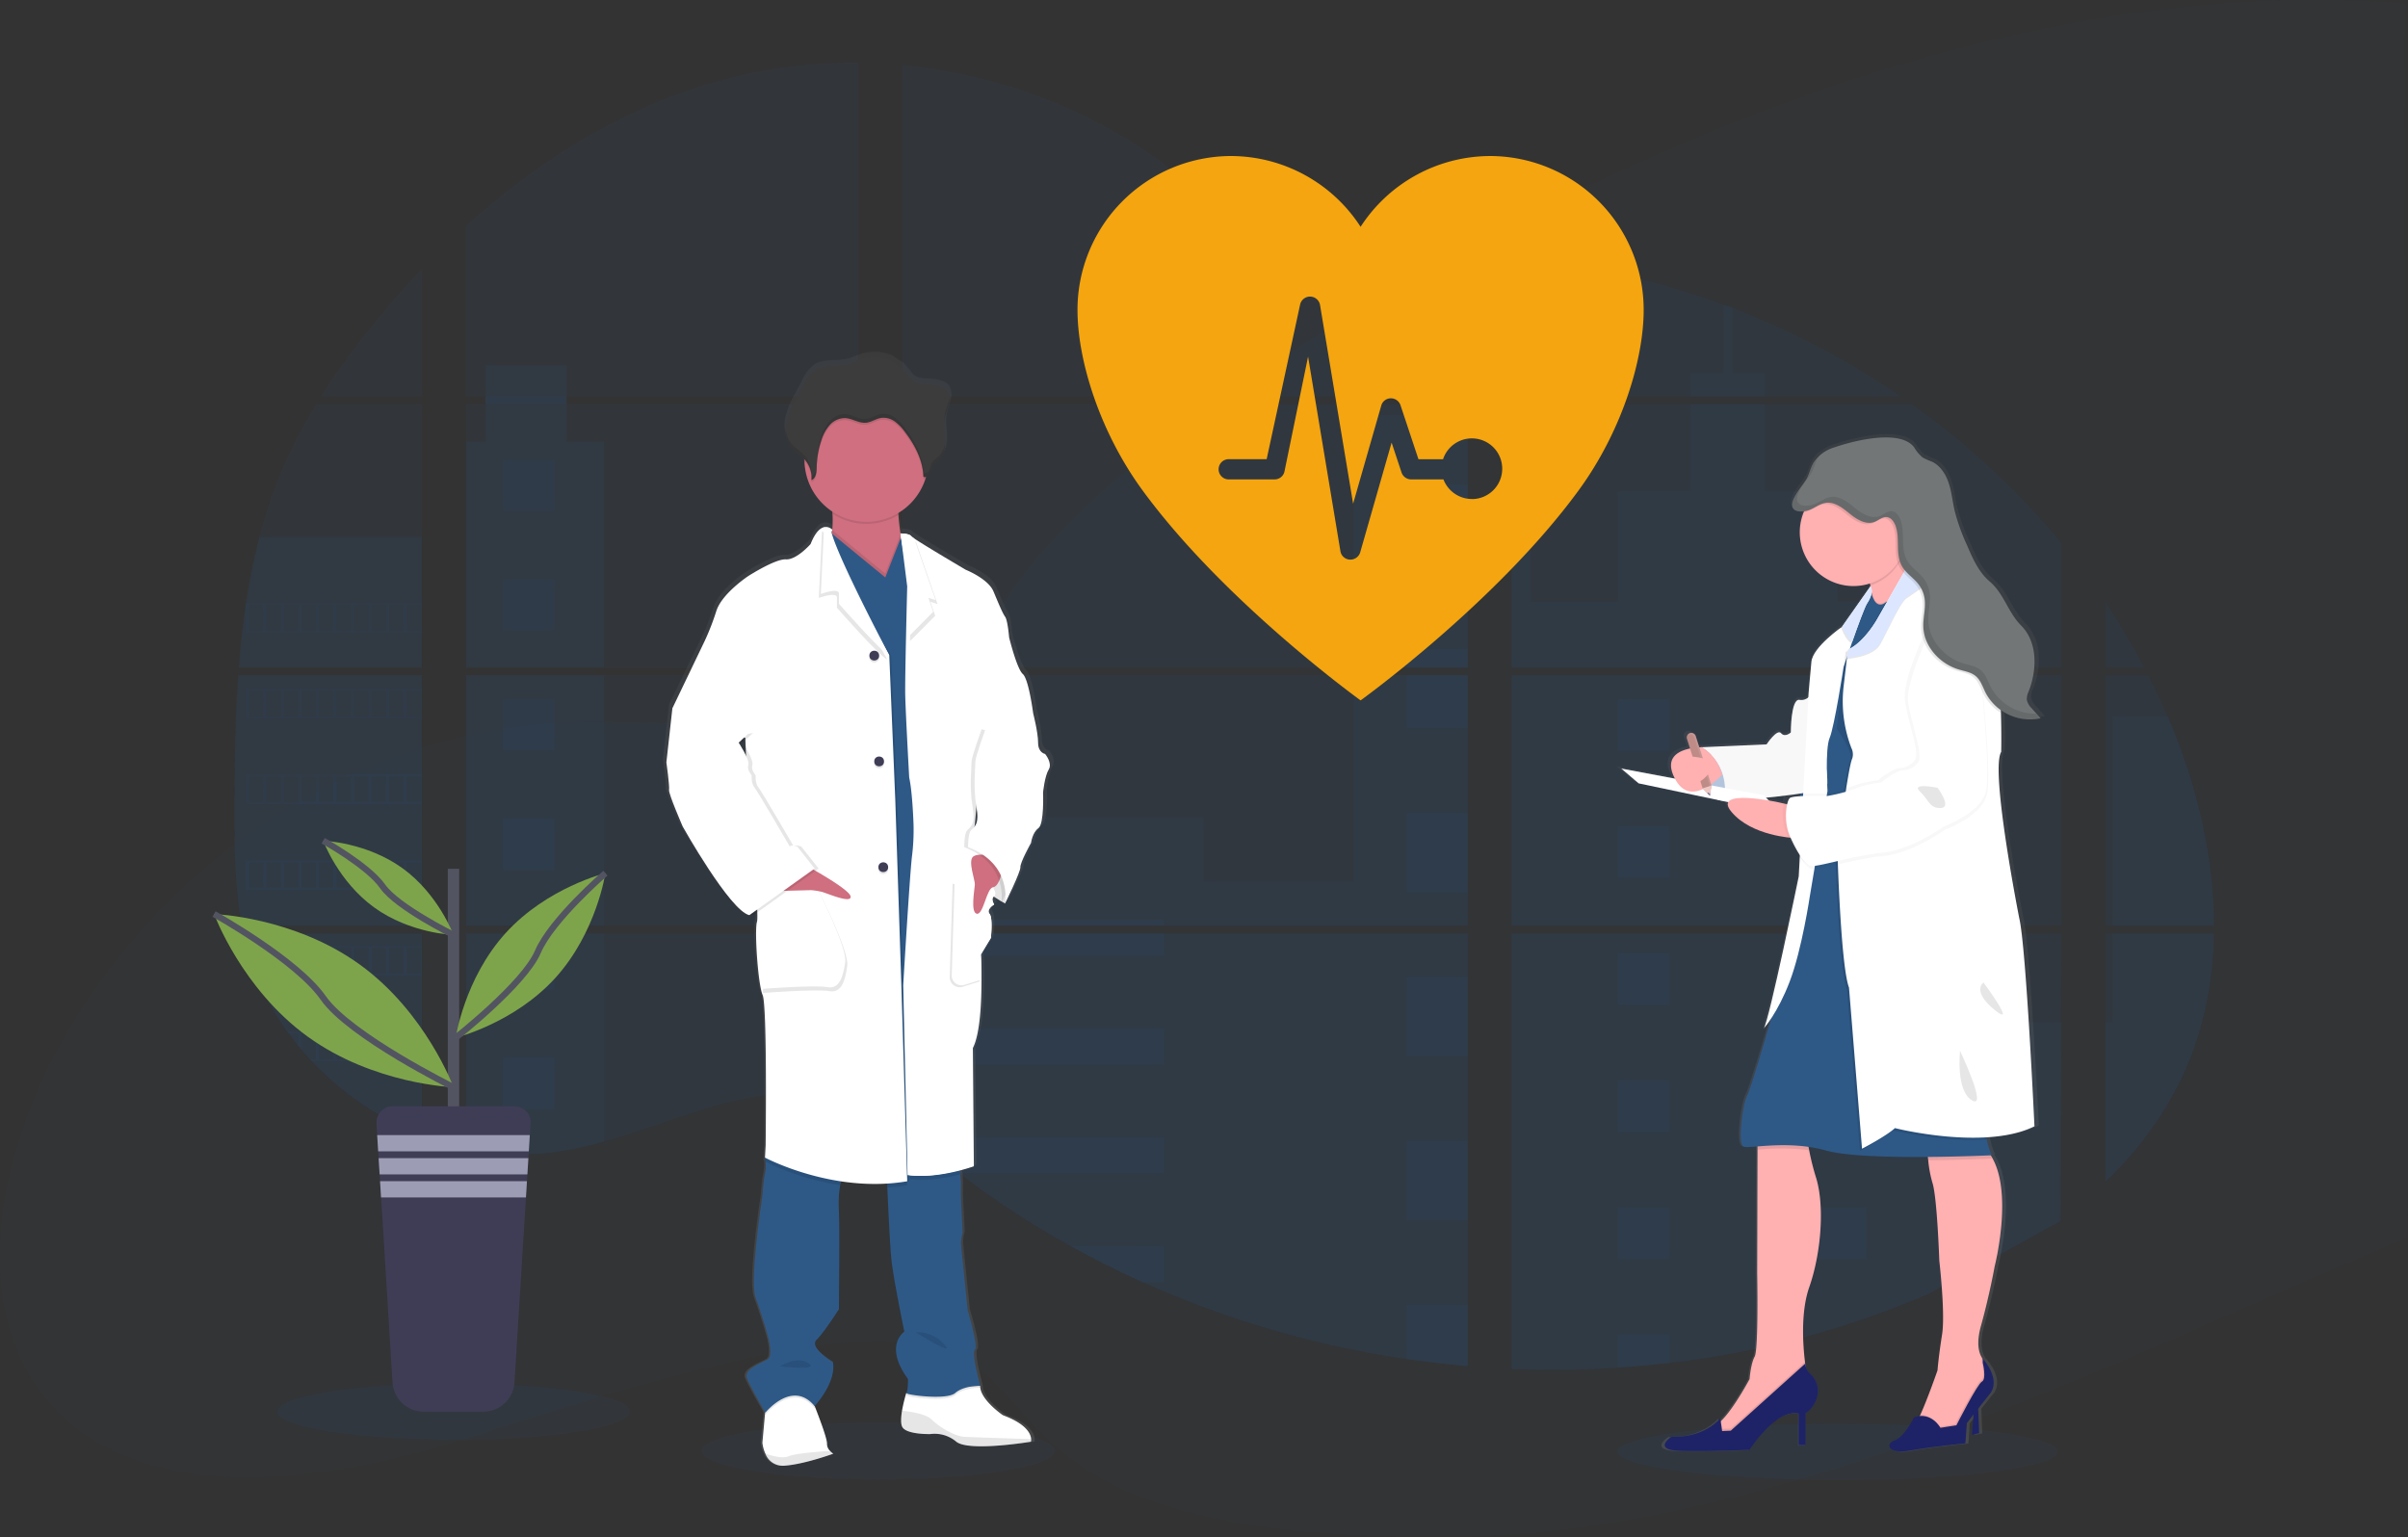 <svg xmlns="http://www.w3.org/2000/svg" xmlns:xlink="http://www.w3.org/1999/xlink" width="762.8" height="487" viewBox="0 0 762.8 487"><rect x="0" y="0" width="762.8" height="487" fill="#333333" stroke="none"/><defs><linearGradient id="a" x1="0.5" y1="1" x2="0.5" gradientUnits="objectBoundingBox"><stop offset="0" stop-color="gray" stop-opacity="0.251"/><stop offset="0.54" stop-color="gray" stop-opacity="0.122"/><stop offset="1" stop-color="gray" stop-opacity="0.102"/></linearGradient><linearGradient id="b" x1="0.5" y1="1" x2="0.5" y2="0" xlink:href="#a"/></defs><g transform="translate(-1020.2 -6453.064)"><path d="M119.093,2397.808c200.848,4.926,16.858-7.183,262.639-145.065,122.4-68.665,227.529-89.206,306.367-82.5-1.8-2.267,2.237,392.26,0,391.063-84.427,34.887-197.03,94.661-306.367,94.735-215.23.146-53.2-114.566-303.5-32.663S-81.756,2392.883,119.093,2397.808Z" transform="translate(1094.205 4284.022)" fill="#2e5987" opacity="0.039"/><g transform="translate(1087.52 6473.006)"><ellipse cx="55.89" cy="8.977" rx="55.89" ry="8.977" transform="translate(155.039 430.761)" fill="#2e5987" opacity="0.1"/><ellipse cx="69.742" cy="8.977" rx="69.742" ry="8.977" transform="translate(444.998 431.013)" fill="#2e5987" opacity="0.1"/><path d="M60.193,396.83h58.213v79.344H64.455c-.143.814-.281,1.635-.43,2.455h54.382v63.989c-.1-.029-.184-.063-.275-.1-1.537-.608-3.063-1.25-4.589-1.939l-.975-.442q-2.294-1.084-4.589-2.294c-.533-.281-1.067-.574-1.595-.872A95.454,95.454,0,0,1,83.509,519.1c-.2-.189-.379-.39-.574-.574-.929-1.01-1.841-2.03-2.725-3.074l-.975-1.147c-1.044-1.279-2.053-2.593-3.034-3.923-.143-.2-.281-.39-.43-.574a85.4,85.4,0,0,1-9.866-17.839c-.08-.189-.149-.4-.224-.574q-1.182-3.04-2.094-6.137c-.264-.866-.516-1.721-.734-2.621-.08-.264-.149-.522-.212-.78C59.384,469.142,59,455.932,59,442.814v-4.589c0-5.306.063-10.646.155-15.98,0-1.382.057-2.759.086-4.147q.12-5.283.344-10.565c.034-.981.08-1.956.132-2.931a16.6,16.6,0,0,1,.086-1.686C59.941,400.874,60.055,398.849,60.193,396.83Z" transform="translate(-52.05 -202.846)" fill="#2e5987" opacity="0.1"/><path d="M138.832,212.808H106.9a242.055,242.055,0,0,1,16.984-23.379c4.743-5.828,9.751-11.506,14.948-16.978Z" transform="translate(-72.475 -107.167)" fill="#2e5987" opacity="0.1"/><path d="M119.43,247.09v83.434H61.4c0-.241.04-.488.057-.728.052-.66.1-1.319.161-1.973.063-.769.132-1.543.206-2.294s.155-1.669.241-2.5.166-1.675.264-2.507.184-1.663.287-2.489.2-1.663.3-2.489c.086-.688.178-1.371.27-2.059.132-.969.27-1.944.419-2.908a2.682,2.682,0,0,1,.063-.43A198.406,198.406,0,0,1,67.945,289.2a154.913,154.913,0,0,1,7.2-21.223,159.319,159.319,0,0,1,10.829-20.856Z" transform="translate(-53.073 -138.995)" fill="#2e5987" opacity="0.1"/><path d="M186.8,252.608v79.35H311.136v-79.35Zm0,81.8V402.55c.711.149,1.417.293,2.117.413.952.184,1.9.35,2.868.493.184.029.373.057.574.075.379.063.769.115,1.147.166.958.132,1.91.241,2.868.327.453.046.912.086,1.371.12l1.107.086h0c.6.046,1.2.08,1.79.1.367,0,.734.034,1.113.046h4.09c.493,0,.987,0,1.474-.046h.034a7.73,7.73,0,0,0,1.027-.046,2.4,2.4,0,0,0,.287,0,5.928,5.928,0,0,0,.849-.04h.2l1.922-.149c.631-.057,1.268-.132,1.91-.2l1.308-.155a114.4,114.4,0,0,0,15.745-3.35c11.6-3.235,22.943-7.761,34.536-11.076,14.988-4.273,31.547-6.373,46.03-1.147V334.408ZM311.136,164.27V58.633a159.842,159.842,0,0,0-40.4,4.738c-31.484,7.91-59.733,25.066-83.939,46.977v53.917h6.241v2.449H186.8v83.445H311.136V166.72H218.663V164.27Zm159.7-35.683a51.5,51.5,0,0,1-22.536-6.55c-13.393-7.285-24.091-18.533-36.044-28.025-24.836-19.772-55.638-31.7-87.237-34.662V164.27h177.5l.442-.465Zm16.169-2.868,17.145,18.814V120.787c-5.742.711-10.772,2.4-17.122,4.91ZM504.154,419.47V334.408H467.622c-.1-.361-.2-.728-.31-1.1.109.367.2.734.3,1.1H325.046v61.517c1.354,1,2.69,2.059,4.015,3.132h0c1.428,1.147,2.839,2.357,4.256,3.545l1.428,1.182c.683.574,1.371,1.147,2.065,1.686q2.065,1.675,4.17,3.3c.694.574,1.405,1.09,2.111,1.629a287.5,287.5,0,0,0,35.35,23.121q4.147,2.294,8.369,4.48c1.876.958,3.763,1.91,5.656,2.833q4.267,2.082,8.6,4.015h0a315.956,315.956,0,0,0,83.744,24.395q9.63,1.423,19.336,2.237V419.465h.574ZM325.046,166.72v83.44H504.177V166.72Zm0,85.889v79.35H504.177v-79.35ZM518.08,120.684v26.488l21.882-24.01q-10.875-1.755-21.882-2.507Zm0,131.953v79.321H692.307v-79.35Zm173.59,173.131.614-91.361H518.08V472.4a312.438,312.438,0,0,0,33.67-.4h.2q8.03-.5,15.986-1.468h.12a294.389,294.389,0,0,0,82.138-21.917M725.9,265.675c-.654-1.543-1.336-3.074-2.031-4.589-1.3-2.868-2.667-5.656-4.078-8.443H706.2v79.316h34.369c-.017-22.462-5.7-45.405-14.649-66.312Zm-19.7,68.762v78.581a112.571,112.571,0,0,0,23.752-32.035c7.084-14.615,10.325-30.44,10.588-46.558Zm0-104.92v20.649H718.52a223.713,223.713,0,0,0-12.3-20.678ZM588.041,136.251c-.906-.344-1.813-.694-2.725-1.032a248.715,248.715,0,0,0-29.431-8.845L522.4,163.123h0l-.642.683.43.47h119.18a254.905,254.905,0,0,0-53.309-28.054Zm56.819,30.5H520.524l-2.443,2.237v81.174H692.33V210.84a248.249,248.249,0,0,0-47.453-44.12Z" transform="translate(-106.546 -58.63)" fill="#2e5987" opacity="0.1"/><path d="M119.43,320.46v41.35H61.4c0-.241.04-.488.057-.728.052-.66.1-1.319.161-1.973.063-.769.132-1.543.206-2.294s.155-1.669.241-2.5.166-1.675.264-2.507.184-1.663.287-2.489.2-1.663.3-2.489c.086-.688.178-1.371.27-2.059.132-.969.27-1.944.419-2.908a2.681,2.681,0,0,1,.063-.43,198.4,198.4,0,0,1,4.273-20.947Z" transform="translate(-53.073 -170.281)" fill="#2e5987" opacity="0.1"/><path d="M60.193,396.83h58.213v79.344H64.455c-.143.814-.281,1.635-.43,2.455h54.382v63.989c-.1-.029-.184-.063-.275-.1-1.537-.608-3.063-1.25-4.589-1.939l-.975-.442q-2.294-1.084-4.589-2.294c-.533-.281-1.067-.574-1.595-.872A95.454,95.454,0,0,1,83.509,519.1c-.2-.189-.379-.39-.574-.574-.929-1.01-1.841-2.03-2.725-3.074l-.975-1.147c-1.044-1.279-2.053-2.593-3.034-3.923-.143-.2-.281-.39-.43-.574a85.4,85.4,0,0,1-9.866-17.839c-.08-.189-.149-.4-.224-.574q-1.182-3.04-2.094-6.137c-.264-.866-.516-1.721-.734-2.621-.08-.264-.149-.522-.212-.78C59.384,469.142,59,455.932,59,442.814v-4.589c0-5.306.063-10.646.155-15.98,0-1.382.057-2.759.086-4.147q.12-5.283.344-10.565c.034-.981.08-1.956.132-2.931a16.6,16.6,0,0,1,.086-1.686C59.941,400.874,60.055,398.849,60.193,396.83Z" transform="translate(-52.05 -202.846)" fill="#2e5987" opacity="0.1"/><path d="M183.33,191.285v71.492H139.56V191.285H145.8V167.08h25.616v24.205Z" transform="translate(-59.306 -71.248)" fill="#2e5987" opacity="0.1"/><rect width="43.765" height="79.344" transform="translate(80.26 193.978)" fill="#2e5987" opacity="0.1"/><path d="M186.8,539.44h43.77V605.4a114.209,114.209,0,0,1-15.745,3.344l-1.308.161c-.642.075-1.279.138-1.91.2s-1.285.109-1.922.149h-.2c-.275,0-.574.034-.843.04h-.293c-.344,0-.688.034-1.032.046h0c-.488.029-.975.034-1.474.04h-4.061l-1.107-.04c-.574,0-1.193-.063-1.79-.1h0l-1.1-.08-1.371-.126c-.964-.086-1.922-.2-2.868-.327l-1.147-.161-.574-.08c-.958-.149-1.9-.31-2.868-.493-.706-.12-1.405-.27-2.117-.413Z" transform="translate(-106.546 -263.657)" fill="#2e5987" opacity="0.1"/><rect width="36.09" height="79.929" transform="translate(361.541 111.594)" fill="#2e5987" opacity="0.1"/><path d="M559.717,338.19v79.35H380.58V383.314H476V403.5h47.625V338.19Z" transform="translate(-162.08 -144.212)" fill="#2e5987" opacity="0.1"/><path d="M607.525,623.7h-.574v52.053q-9.694-.82-19.33-2.231a315.965,315.965,0,0,1-83.778-24.446q-11.546-5.2-22.622-11.345a288.683,288.683,0,0,1-35.356-23.121q-4.221-3.235-8.334-6.619c-1.9-1.566-3.786-3.172-5.7-4.732-1.325-1.073-2.661-2.128-4.015-3.137V538.625H570.385c-.1-.367-.2-.734-.3-1.1.109.361.212.729.31,1.1h36.555v85.04C607.146,623.671,607.335,623.688,607.525,623.7Z" transform="translate(-209.32 -262.842)" fill="#2e5987" opacity="0.1"/><path d="M886.737,221.2H863.22v-7.307h10.543V192.12q1.371.5,2.73,1.027v20.741h10.244Z" transform="translate(-394.98 -115.555)" fill="#2e5987" opacity="0.1"/><path d="M901.241,330.524H785.789l.04.029-.052-.029H764.36V250.595h6.069v59.079h27.733V274.685H821.07v-27.6h23.517v27.618H867.5V309.7h33.744Z" transform="translate(-352.825 -138.995)" fill="#2e5987" opacity="0.1"/><path d="M764.36,396.82v79.35H901.241V396.82ZM938.4,569.573l.189-62.808H901.241V478.659H764.36V616.607a312.43,312.43,0,0,0,33.67-.4h.2q8.03-.5,15.986-1.468h.12a294.381,294.381,0,0,0,82.138-21.917" transform="translate(-352.825 -202.842)" fill="#2e5987" opacity="0.1"/><path d="M1094.779,539.44h31.932c-.281,16.112-3.516,31.937-10.594,46.552a112.609,112.609,0,0,1-23.746,32.035V567.551h2.409Z" transform="translate(-492.693 -263.657)" fill="#2e5987" opacity="0.1"/><path d="M1128.519,485.862H1096.57V419.55h17.288C1122.806,440.457,1128.49,463.4,1128.519,485.862Z" transform="translate(-494.484 -212.534)" fill="#2e5987" opacity="0.1"/><rect width="19.336" height="25.06" transform="translate(378.301 133.815)" fill="#2e5987" opacity="0.1"/><rect width="19.336" height="5.77" transform="translate(378.301 185.759)" fill="#2e5987" opacity="0.1"/><rect width="19.336" height="16.835" transform="translate(378.301 193.978)" fill="#2e5987" opacity="0.1"/><rect width="19.336" height="25.06" transform="translate(378.301 237.703)" fill="#2e5987" opacity="0.1"/><rect width="19.336" height="25.06" transform="translate(378.301 289.647)" fill="#2e5987" opacity="0.1"/><path d="M725.75,673.4a3.177,3.177,0,0,1,.574.034h-.574v5.822H706.42V654.17h19.33Z" transform="translate(-328.119 -312.579)" fill="#2e5987" opacity="0.1"/><path d="M725.75,744.71v19.359q-9.694-.82-19.33-2.231V744.71Z" transform="translate(-328.119 -351.187)" fill="#2e5987" opacity="0.1"/><rect width="82.866" height="1.841" transform="translate(218.5 271.487)" fill="#2e5987" opacity="0.1"/><rect width="82.866" height="7.055" transform="translate(218.5 275.778)" fill="#2e5987" opacity="0.1"/><rect width="82.866" height="11.346" transform="translate(218.5 305.96)" fill="#2e5987" opacity="0.1"/><path d="M513.661,652.15V663.5H448.846q-4.222-3.223-8.34-6.619c-1.9-1.566-3.78-3.172-5.7-4.726Z" transform="translate(-212.301 -311.718)" fill="#2e5987" opacity="0.1"/><path d="M550.379,712.227v11.334h-6.843Q532,718.359,520.92,712.21Z" transform="translate(-249.019 -337.328)" fill="#2e5987" opacity="0.1"/><rect width="16.313" height="16.313" transform="translate(445.21 201.67)" fill="#2e5987" opacity="0.1"/><rect width="16.313" height="16.313" transform="translate(92.007 125.664)" fill="#2e5987" opacity="0.1"/><rect width="16.313" height="16.313" transform="translate(92.007 163.555)" fill="#2e5987" opacity="0.1"/><rect width="16.313" height="16.313" transform="translate(92.007 201.446)" fill="#2e5987" opacity="0.1"/><rect width="16.313" height="16.313" transform="translate(92.007 239.332)" fill="#2e5987" opacity="0.1"/><rect width="16.313" height="16.313" transform="translate(92.007 277.223)" fill="#2e5987" opacity="0.1"/><rect width="16.313" height="16.313" transform="translate(92.007 315.114)" fill="#2e5987" opacity="0.1"/><rect width="16.313" height="16.313" transform="translate(507.484 201.67)" fill="#2e5987" opacity="0.1"/><rect width="16.313" height="16.313" transform="translate(445.21 241.907)" fill="#2e5987" opacity="0.1"/><rect width="16.313" height="16.313" transform="translate(507.484 241.907)" fill="#2e5987" opacity="0.1"/><rect width="16.313" height="16.313" transform="translate(445.21 282.139)" fill="#2e5987" opacity="0.1"/><rect width="16.313" height="16.313" transform="translate(507.484 282.139)" fill="#2e5987" opacity="0.1"/><rect width="16.313" height="16.313" transform="translate(445.21 322.376)" fill="#2e5987" opacity="0.1"/><rect width="16.313" height="16.313" transform="translate(507.484 322.376)" fill="#2e5987" opacity="0.1"/><rect width="16.313" height="16.313" transform="translate(445.21 362.613)" fill="#2e5987" opacity="0.1"/><rect width="16.313" height="16.313" transform="translate(507.484 362.613)" fill="#2e5987" opacity="0.1"/><path d="M775.83,712.85V702.33h16.307v9.022Z" transform="translate(-330.62 -299.486)" fill="#2e5987" opacity="0.1"/><path d="M65.24,357v9.332h55.827V357Zm5.564,8.747H66.25v-8.174h4.589Zm5.558,0H71.773v-8.174h4.589Zm5.547,0H77.32v-8.174h4.589Zm5.558,0H82.884v-8.174h4.589Zm5.552,0H88.43v-8.174h4.589Zm5.558,0H93.988v-8.174h4.589Zm5.558,0H99.546v-8.174h4.589Zm5.552,0H105.1v-8.174h4.589Zm5.552,0h-4.589v-8.174h4.589Zm5.552,0H116.2v-8.174h4.589Z" transform="translate(-54.711 -185.862)" fill="#2e5987" opacity="0.1"/><path d="M65.24,404.34v9.332h55.827V404.34Zm5.564,8.741H66.25v-8.151h4.589Zm5.558,0H71.773v-8.151h4.589Zm5.547,0H77.32v-8.151h4.589Zm5.558,0H82.884v-8.151h4.589Zm5.552,0H88.43v-8.151h4.589Zm5.558,0H93.988v-8.151h4.589Zm5.558,0H99.546v-8.151h4.589Zm5.552,0H105.1v-8.151h4.589Zm5.552,0h-4.589v-8.151h4.589Zm5.552,0H116.2v-8.151h4.589Z" transform="translate(-54.711 -206.048)" fill="#2e5987" opacity="0.1"/><path d="M65.24,451.7v9.349h55.827V451.7Zm5.564,8.741H66.25v-8.156h4.589Zm5.558,0H71.773v-8.156h4.589Zm5.547,0H77.32v-8.156h4.589Zm5.558,0H82.884v-8.156h4.589Zm5.552,0H88.43v-8.156h4.589Zm5.558,0H93.988v-8.156h4.589Zm5.558,0H99.546v-8.156h4.589Zm5.552,0H105.1v-8.156h4.589Zm5.552,0h-4.589v-8.156h4.589Zm5.552,0H116.2v-8.156h4.589Z" transform="translate(-54.711 -226.243)" fill="#2e5987" opacity="0.1"/><path d="M65.24,499.06v9.321h55.827V499.06ZM70.8,507.8H66.25v-8.162h4.589Zm5.558,0H71.773v-8.162h4.589Zm5.547,0H77.32v-8.162h4.589Zm5.558,0H82.884v-8.162h4.589Zm5.552,0H88.43v-8.162h4.589Zm5.558,0H93.988v-8.162h4.589Zm5.558,0H99.546v-8.162h4.589Zm5.552,0H105.1v-8.162h4.589Zm5.552,0h-4.589v-8.162h4.589Zm5.552,0H116.2v-8.162h4.589Z" transform="translate(-54.711 -246.438)" fill="#2e5987" opacity="0.1"/><path d="M65.66,546.41c.224.878.476,1.755.74,2.621V547h4.589v8.156H68.534c.075.189.149.4.224.574h52.489V546.41Zm10.9,8.741H71.969V547h4.589Zm5.547,0H77.516V547H82.1Zm5.558,0h-4.6V547h4.589Zm5.552,0H88.626V547h4.589Zm5.558,0H94.184V547h4.589Zm5.558,0H99.742V547h4.589Zm5.552,0h-4.589V547h4.589Zm5.552,0h-4.589V547h4.589Zm5.552,0H116.4V547h4.589Z" transform="translate(-54.89 -266.629)" fill="#2e5987" opacity="0.1"/><path d="M88.26,593.77c.143.184.281.39.43.574h3.034v3.918c.327.39.648.78.981,1.147v-5.088h4.589v8.185H95.436c.184.189.361.39.574.574H130.9V593.77Zm14.575,8.736H98.246v-8.151h4.589Zm5.558,0H103.8v-8.151h4.589Zm5.558,0h-4.589v-8.151h4.589Zm5.552,0h-4.589v-8.151H119.5Zm5.552,0h-4.589v-8.151h4.589Zm5.552,0h-4.589v-8.151h4.589Z" transform="translate(-64.527 -286.824)" fill="#2e5987" opacity="0.1"/><path d="M141.65,641.12c.522.3,1.055.574,1.595.872v-.287h4.589v2.581l.975.453v-3.034H153.4v4.962a1.439,1.439,0,0,0,.275.1v-5.65Z" transform="translate(-87.293 -307.014)" fill="#2e5987" opacity="0.1"/><path d="M544.166,328.686ZM508.833,497.974Zm-36.864-86.135c.109.367.2.734.3,1.1h0C472.181,412.573,472.083,412.206,471.969,411.839Zm72.2-83.17ZM197.72,242.78v2.449h25.622V242.78ZM508.833,497.974Zm-36.864-86.135c.109.367.2.734.3,1.1h0C472.181,412.573,472.083,412.206,471.969,411.839Zm72.2-83.17ZM508.833,497.957Zm-36.864-86.118c.109.367.2.734.3,1.1h0C472.181,412.573,472.083,412.206,471.969,411.839Z" transform="translate(-111.202 -137.157)" fill="#2e5987" opacity="0.1"/><path d="M417.92,344.429s-2.26-.315-2.26-3.608-1.618-9.441-1.618-9.441h0c0-.029-1.4-10.709-3.333-12.407s-4.417-11.667-4.417-11.667-.424-5.409-1.291-6.573-2.036-4.015-3.763-8.082-8.925-6.883-8.925-6.883-13.015-7.548-16.7-10.009h0a5.657,5.657,0,0,1-.935-.706c-.642-.843-3.441-.86-3.441-.86a56.4,56.4,0,0,1-.665-5.891,4.488,4.488,0,0,0-.029-.619,19.846,19.846,0,0,0,8.724-10.795c.069-.218.126-.447.189-.665a1.864,1.864,0,0,0,1.119-1.009,21.043,21.043,0,0,1,.751-2.294,8.641,8.641,0,0,1,2.122-1.864c1.824-1.549,2.294-4.158,2.208-6.533-.057-1.922-.367-3.86-.247-5.77l.034-.482c.034-.287.075-.574.126-.849.281-1.422.895-2.765,1.239-4.176a5.372,5.372,0,0,0-.424-4.216c-1.176-1.784-3.625-2.139-5.776-2.323-2.438-.206-4.617.063-6.177-1.962a22.019,22.019,0,0,0-2.455-2.965c-.321-.3-3.442-2.2-3.442-2.329a13.944,13.944,0,0,0-9.722-.746c-1.617.47-3.143,1.239-4.784,1.623-3.539.837-7.612-.069-10.617,1.956a12.479,12.479,0,0,0-3.619,4.749q-1.147,2.2-2.329,4.388a28.426,28.426,0,0,0-3.092,7.508,11.921,11.921,0,0,0-.206,1.755h0v.935a3.09,3.09,0,0,0,.034.574c.034.178.029.235.046.356s.046.39.08.574.1.5.172.757c.029.109.069.212.1.315.057.2.126.384.2.574.04.1.08.2.126.3a5.37,5.37,0,0,0,.293.574c.046.08.08.155.126.229a7.62,7.62,0,0,0,.528.769c1.227,1.531,3.034,2.507,4.371,3.941v.642a19.634,19.634,0,0,0,8.936,16.032c0,.218.029.442.04.66a32.814,32.814,0,0,1-.063,5.111,2.409,2.409,0,0,0-1.9-.849,2.747,2.747,0,0,0-.734.063l-.052-.04h0v.052c-1.262.31-2.816,1.623-4.3,5.357,0,0-4.52,5.093-7.961,4.881s-12.154,5.3-12.154,5.3-8.5,5.518-10.325,11.139a78.494,78.494,0,0,1-3.659,9.338l-10.508,21.653h0L295.62,347.1s1.073,7.64.86,8.8,4.411,11.667,4.411,11.667,15.275,26.838,21.515,28.215l.447-.315a3.659,3.659,0,0,0,.843.315l1.285-.906a14.006,14.006,0,0,1-.1,3.029c-.86,2.65.321,19.944,1.824,23.333s.969,47.837.969,47.837L327.466,473a1.665,1.665,0,0,0,.052.344l-.052.929.155.08a11.047,11.047,0,0,1-.155,3.734,41.52,41.52,0,0,0-.757,6.585s-4.3,27.463-2.26,32.981,3.768,11.563,3.768,11.563,2.151,6.883.1,8.059-7.87,3.149-6.671,6.017c1.09,2.65,5.225,9.751,5.839,10.789l-.052.545-.843,9.137a11.47,11.47,0,0,0,.969,3.487,6.009,6.009,0,0,0,6.132,3.831c.574-.04,1.239-.109,1.881-.2a81.3,81.3,0,0,0,13.938-3.625,5.684,5.684,0,0,1-1.09-.9h0a3.149,3.149,0,0,1-.958-2.294c.092-1.663-3.023-9.59-3.8-11.541-.12-.281-.184-.442-.184-.442s7.1-7.422,5.919-14c0,0-7.858-4.589-5.271-7.107s7.21-9.751,7.21-9.751.212-27.045,0-31.083a33.443,33.443,0,0,1,.4-8.392c.086-.419.189-.826.3-1.228a74.87,74.87,0,0,0,10.806.82c1.319,0,2.661,0,4.015-.08q0,.574.052,1.239c.3,6.7.855,18.447,1.308,22.812.642,6.258,4.193,23.121,4.193,23.121s-6.774,4.348,1.182,15.062c0,0,0,3.883-.528,4.445h0a48.633,48.633,0,0,0-1.359,5.6c-.333,2.019-.47,4.061.069,5.122,1.291,2.535,9.034,2.329,9.034,2.329h0l.189-.034a11.1,11.1,0,0,1,8.2,2.472c2.943,2.363,14.11,1.325,20.156.574,2.369-.3,3.952-.574,3.952-.574a2.3,2.3,0,0,0,.08-.826h0c-.063-1.486-1.227-4.744-9.12-7.652,0,0-7.422-4.99-7.319-9.338h-1.015a8.1,8.1,0,0,1,1.027,0s-2.908-10.611-1.721-11.472-2.369-12.619-2.369-12.619-2.036-19.731-2.145-21.114a12.046,12.046,0,0,1,.533-3.5l-.533-10.818s-.1-3.6,0-4.767a23.82,23.82,0,0,0-.247-3.034c-.052-.4-.1-.82-.161-1.233,2.782-.706,4.589-1.359,4.589-1.359l-.321-37.656c2.363-4.589,2.8-14.655,2.788-21.8,0-4.589-.206-7.984-.206-7.984l3.229-5.271s.746-6.309-.436-7.692a1.324,1.324,0,0,1,.143-1.807,6,6,0,0,1,.706-.482s-.034-.052-.075-.126a5.7,5.7,0,0,1,.717-.511s-1.147-1.778-.12-2.529c.964.654,1.824,1.147,2.478,1.549-.046.419-.092.66-.092.66l.275-.574,1.015.574s5.059-10.078,4.95-11.563,3.442-7.743,3.442-7.743.43-3.287,2.369-4.663,1.5-11.351,1.5-11.351.539-5.2,1.83-7.319S417.92,344.429,417.92,344.429Zm-96.8-4.422.1,2.4-.987-1.589Z" transform="translate(-152.948 -126.658)" fill="url(#a)"/><path d="M476.874,502.513l-1.239,5.277s-9.923-5.065-11.713-11.5,2.994-8.879,2.994-8.879l9.246,3.918Z" transform="translate(-224.543 -241.47)" fill="#fff"/><path d="M476.874,502.513l-1.239,5.277s-9.923-5.065-11.713-11.5,2.994-8.879,2.994-8.879l9.246,3.918Z" transform="translate(-224.543 -241.47)" opacity="0.1"/><path d="M373.02,811.316s-9.177,3.373-15.487,3.8a5.892,5.892,0,0,1-6.017-3.809,11.528,11.528,0,0,1-.946-3.47l.82-9.091.436-4.841,13.4-3.482,1.9,5.8.178.442c.763,1.939,3.82,9.826,3.728,11.472a3.132,3.132,0,0,0,.941,2.266,5.455,5.455,0,0,0,1.044.912Z" transform="translate(-176.379 -370.678)" fill="#fff"/><path d="M468.373,806.245a2.293,2.293,0,0,1-.08.82s-19.628,3.275-23.643,0a10.635,10.635,0,0,0-8.26-2.42s-7.594.206-8.862-2.294c-.528-1.05-.39-3.086-.063-5.093a48.52,48.52,0,0,1,1.331-5.57l.3-.241L430.906,790l21.154-.625h.161c-.1,4.325,7.181,9.286,7.181,9.286C467.14,801.524,468.281,804.765,468.373,806.245Z" transform="translate(-209.045 -370.23)" fill="#fff"/><path d="M468.375,812.108a2.34,2.34,0,0,1-.086.82s-19.622,3.275-23.637,0a10.634,10.634,0,0,0-8.254-2.421s-7.6.207-8.862-2.294c-.528-1.055-.4-3.086-.069-5.093,2.925.292,7.543,1.021,9.355,2.759,2.742,2.644,7.388,5.283,10.239,5.489C449.292,811.512,462.639,811.936,468.375,812.108Z" transform="translate(-209.047 -376.094)" opacity="0.1"/><path d="M373.728,826.193s-9.177,3.373-15.487,3.8a5.877,5.877,0,0,1-6.011-3.814c2.335.786,5.575,1.612,7.279.855,2.019-.895,9.177-1.474,13.192-1.721a5.65,5.65,0,0,0,1.027.883Z" transform="translate(-177.087 -385.556)" opacity="0.1"/><path d="M402.106,327.415c-7.571-2.943-17.311-12.665-14.879-17.208a10.163,10.163,0,0,0,.946-3.648,33.3,33.3,0,0,0,.069-5.162,70.688,70.688,0,0,0-1.015-8.4s23.638.533,22.261,4.015a13.018,13.018,0,0,0-.356,4.778c.109,1.985.4,4.227.694,6.126.413,2.6.826,4.589.826,4.589s-1.445,2.025-2.294,2.134S412.97,331.608,402.106,327.415Z" transform="translate(-191.848 -158.571)" fill="#cf6f80"/><path d="M367.887,796.666l-.178.2c-7.067-8.546-15.613,2.105-15.613,2.105l-.126-.224.436-4.841,13.4-3.482,1.9,5.8Z" transform="translate(-176.976 -370.678)" opacity="0.1"/><path d="M453.439,789.955s-5.162-.109-7.915,2.323-16.06.528-15.487,0a1.888,1.888,0,0,0,.3-.872l1.807-1.451,21.154-.625C453.376,789.714,453.439,789.955,453.439,789.955Z" transform="translate(-210.257 -370.213)" opacity="0.1"/><path d="M372.34,664.988a15.959,15.959,0,0,0-.872,2.943,33.675,33.675,0,0,0-.4,8.351c.212,4.015,0,30.922,0,30.922s-4.537,7.176-7.067,9.705,5.162,7.072,5.162,7.072c1.147,6.539-5.8,13.927-5.8,13.927-7.067-8.546-15.613,2.111-15.613,2.111s-4.646-8.03-5.8-10.9,4.537-4.853,6.539-6.017-.1-8.03-.1-8.03-1.692-6.017-3.7-11.506,2.214-32.815,2.214-32.815a42.349,42.349,0,0,1,.74-6.545,10.945,10.945,0,0,0,.155-3.717c-.034-.419-.075-.769-.1-1s-.052-.344-.052-.344l.08-.138,2.868-5.346S373.716,661.621,372.34,664.988Z" transform="translate(-172.636 -312.362)" fill="#2e5987"/><path d="M448.83,735.643s-5.162-.109-7.915,2.294-16.06.528-15.487,0,.528-4.434.528-4.434c-7.807-10.657-1.147-14.982-1.147-14.982s-3.487-16.777-4.118-23c-.442-4.348-.987-16.032-1.279-22.7-.126-2.868-.2-4.841-.2-4.841l6.378-1.285.82-.166,15.384-3.086s.424,2.868.711,5.214a24.36,24.36,0,0,1,.241,3.023c-.1,1.147,0,4.738,0,4.738l.522,10.766a12.227,12.227,0,0,0-.522,3.482c.1,1.371,2.105,21,2.105,21s3.482,11.713,2.294,12.556S448.83,735.643,448.83,735.643Z" transform="translate(-205.648 -316.532)" fill="#2e5987"/><path d="M409.771,297.015a13.018,13.018,0,0,0-.356,4.778,19.645,19.645,0,0,1-20.89-.39,70.695,70.695,0,0,0-1.015-8.4S411.147,293.522,409.771,297.015Z" transform="translate(-192.131 -158.571)" opacity="0.1"/><path d="M413.075,263.308a19.427,19.427,0,0,1-.964,6.086,19.628,19.628,0,0,1-38.281-5.615v-.47a19.627,19.627,0,1,1,39.253,0Z" transform="translate(-186.298 -137.541)" fill="#cf6f80"/><path d="M402.106,337.5c-7.571-2.943-17.311-12.665-14.879-17.208a10.164,10.164,0,0,0,.946-3.648l10.365,8.518,6.413,5.26,4.875-12.412c.413,2.6.826,4.589.826,4.589s-1.445,2.025-2.294,2.134S412.97,341.689,402.106,337.5Z" transform="translate(-191.848 -168.652)" opacity="0.1"/><path d="M376.384,315.832l-8.655,145.4-11.288.74-29.23-84.311,4.8-100.1,1.009-21.148,13,10.674,6.418,5.26,5.019-12.774,9.332,8.133Z" transform="translate(-139.322 -109.344)" fill="#2e5987"/><path d="M376.693,665.022a15.961,15.961,0,0,0-.872,2.943,83.17,83.17,0,0,1-23.666-7.394l-.155-.08.052-.923.029-.482,2.868-5.346S378.07,661.655,376.693,665.022Z" transform="translate(-176.989 -312.396)" opacity="0.1"/><path d="M425.695,674.563a58.076,58.076,0,0,1-6.344.723c-.126-2.868-.2-4.841-.2-4.841l6.378-1.285Z" transform="translate(-205.623 -318.971)" opacity="0.1"/><path d="M447.795,668.7c-4.078,1.061-10.376,2.254-16.015,1.509l-.08-3.637,15.384-3.086S447.508,666.329,447.795,668.7Z" transform="translate(-210.974 -316.553)" opacity="0.1"/><path d="M376.371,522.278c-23.517,4.015-45.055-7.5-45.055-7.5l.206-3.9s.533-44.218-.946-47.608-2.633-20.58-1.8-23.219-3.057-42.2-3.057-42.2l-.631-16.06L302,372.435l10.325-21.521a77.658,77.658,0,0,0,3.591-9.292c1.8-5.587,10.13-11.076,10.13-11.076s8.546-5.483,11.925-5.277,7.806-4.853,7.806-4.853c3.269-8.334,6.229-4.56,6.229-4.56a7.446,7.446,0,0,1-.161,1.233c-1.147,9.149,18.55,38.057,18.831,38.568h0l1.876,45.692,1.9,57.823Z" transform="translate(-155.669 -167.954)" opacity="0.1"/><path d="M375.258,522.253c-23.517,4.015-45.061-7.5-45.061-7.5l.212-3.9s.533-44.218-.952-47.608-2.633-20.58-1.79-23.219-3.057-42.2-3.057-42.2l-.637-16.06-23.1-9.39,10.325-21.521a78.88,78.88,0,0,0,3.591-9.292c1.79-5.587,10.13-11.076,10.13-11.076s8.546-5.483,11.919-5.277,7.807-4.853,7.807-4.853c3.275-8.334,6.883-4.56,6.883-4.56,0,.4-.344.574-.161,1.233,2.524,8.873,17.919,38.057,18.2,38.568h0l1.9,45.692,1.9,57.823Z" transform="translate(-155.187 -167.928)" fill="#fff"/><path d="M403.4,357.887c-2.53-1.055-15.928-16.353-15.928-16.353v-3.482c-.488-1.147-3.384-.447-5.736.356l1.01-21.148,1.147.952C386.409,327.08,403.112,357.377,403.4,357.887Z" transform="translate(-189.671 -168.916)" opacity="0.1"/><path d="M404.51,355.677c-2.535-1.055-15.934-16.353-15.934-16.353v-3.482c-.488-1.147-3.384-.447-5.736.356l1.015-21.148L385,316C387.521,324.87,404.229,355.172,404.51,355.677Z" transform="translate(-190.14 -167.974)" fill="#fff"/><path d="M352.151,517.636c.315,0,16.353-1.686,16.353-1.686s9.711,19.095,9.074,23.741-1.79,8.759-5.7,8.03-21.022.574-21.022.574Z" transform="translate(-176.503 -253.64)" opacity="0.1"/><path d="M351.041,515.426c.315,0,16.353-1.686,16.353-1.686s9.705,19.1,9.074,23.741-1.8,8.759-5.7,8.03-21.022.574-21.022.574Z" transform="translate(-176.03 -252.698)" fill="#fff"/><path d="M366.55,501.05s14.718,7.91,15.034,10.325-7.491-1.055-9.177-1.474a21,21,0,0,0-3.378-.528l-11.248.3Z" transform="translate(-179.454 -247.287)" fill="#cf6f80"/><circle cx="1.549" cy="1.549" r="1.549" transform="translate(208.078 186.86)" opacity="0.1"/><circle cx="1.549" cy="1.549" r="1.549" transform="translate(208.078 186.229)" fill="#3f3d56"/><circle cx="1.549" cy="1.549" r="1.549" transform="translate(210.929 253.901)" opacity="0.1"/><circle cx="1.549" cy="1.549" r="1.549" transform="translate(210.929 253.264)" fill="#3f3d56"/><circle cx="1.549" cy="1.549" r="1.549" transform="translate(209.621 220.381)" opacity="0.1"/><circle cx="1.549" cy="1.549" r="1.549" transform="translate(209.621 219.75)" fill="#3f3d56"/><path d="M455.8,431.363s1.055,1.583,0,2.323.1,2.53.1,2.53-2.633,1.543-1.474,2.931.424,7.657.424,7.657l-3.166,5.243s.189,3.378.2,7.944c0,7.124-.419,17.139-2.736,21.7l.321,37.461s-11.087,4.049-20.368,2.816l-1.377-60.112s2.008-34.088,2.747-40.627A68.077,68.077,0,0,0,431,410.994s-.315-10.233-1.377-14.982c0,0-1.147-20.575-1.262-26.27-.052-2.725.092-10.674.252-18.234.178-8.265.379-16.06.379-16.06L426.9,318.882s2.094-.212,2.725.631a6.039,6.039,0,0,0,.918.706h0c3.614,2.443,16.382,9.957,16.382,9.957s7.067,2.811,8.759,6.837,2.868,6.883,3.688,8.03,1.268,6.539,1.268,6.539,2.432,9.923,4.331,11.6,3.287,12.372,3.287,12.372l-16.777,13.193S450,410.7,449.689,411.545,455.8,431.363,455.8,431.363Z" transform="translate(-208.928 -169.598)" fill="#fff"/><path d="M456.4,431.227s1.05,1.583,0,2.323.1,2.53.1,2.53-2.616,1.56-1.468,2.948.424,7.657.424,7.657l-3.166,5.243s.189,3.378.206,7.944c0,7.124-.419,17.139-2.736,21.7l.315,37.461s-11.1,4.05-20.374,2.816l-1.371-60.112s2.008-34.088,2.747-40.627a67.438,67.438,0,0,0,.522-10.238s-.315-10.233-1.371-14.982c0,0-1.147-20.575-1.268-26.27-.052-2.725.1-10.674.252-18.234.178-8.265.379-16.06.379-16.06L426.83,318.54s2.765,0,3.4.855a5.444,5.444,0,0,0,.918.706h0c3.614,2.443,16.387,9.957,16.387,9.957s7.061,2.811,8.753,6.837,2.868,6.883,3.694,8.03,1.262,6.539,1.262,6.539,2.432,9.923,4.331,11.6,3.269,12.349,3.269,12.349l-16.777,13.192s-1.474,21.945-1.8,22.794S456.4,431.227,456.4,431.227Z" transform="translate(-208.898 -169.462)" fill="#fff"/><path d="M436.785,341.132l1.514,4.417-7.973,8.03c.178-8.26.379-16.06.379-16.06L427.94,320.73s2.765,0,3.4.855a5.232,5.232,0,0,0,.918.7h0l6.78,19.559Z" transform="translate(-209.371 -170.396)" opacity="0.1"/><path d="M435.675,338.922l1.52,4.417-7.973,8.03c.178-8.265.379-16.06.379-16.06l-2.77-16.789s2.77,0,3.4.855a5.735,5.735,0,0,0,.918.706h0l6.785,19.554Z" transform="translate(-208.898 -169.453)" fill="#fff"/><path d="M413.075,263.308a19.427,19.427,0,0,1-.964,6.086.82.82,0,0,1-.619-.155c-.149-5.162-2.69-10.009-5.816-14.133a14.85,14.85,0,0,0-3.155-3.269,6.172,6.172,0,0,0-4.279-1.21c-1.721.235-3.241,1.405-4.979,1.554-2.294.189-4.348-1.4-6.625-1.48a6.51,6.51,0,0,0-4.87,2.26,13.358,13.358,0,0,0-2.61,4.841,28.325,28.325,0,0,0-1.457,8.351c-.029,1.606-.184,3.619-1.675,4.2a8.569,8.569,0,0,0-2.162-6.545l-.034-.034v-.47a19.627,19.627,0,1,1,39.253,0Z" transform="translate(-186.298 -137.541)" opacity="0.1"/><path d="M397.123,222.614a13.514,13.514,0,0,0-9.533-.746c-1.589.47-3.086,1.233-4.7,1.618-3.441.832-7.457-.069-10.411,1.944a12.45,12.45,0,0,0-3.545,4.721l-2.294,4.371a28.362,28.362,0,0,0-3.034,7.457,9.52,9.52,0,0,0,1.463,7.7c1.216,1.543,3.011,2.512,4.331,3.963a8.6,8.6,0,0,1,2.157,6.539c1.5-.574,1.64-2.593,1.675-4.2a28.324,28.324,0,0,1,1.457-8.351,13.313,13.313,0,0,1,2.61-4.841,6.522,6.522,0,0,1,4.87-2.26c2.294.08,4.354,1.663,6.625,1.474,1.721-.143,3.247-1.319,4.979-1.549a6.149,6.149,0,0,1,4.279,1.21,14.7,14.7,0,0,1,3.149,3.269c3.132,4.124,5.673,8.959,5.822,14.133.648.476,1.583-.143,1.9-.878a20.97,20.97,0,0,1,.74-2.294,8.459,8.459,0,0,1,2.076-1.847c1.79-1.543,2.237-4.141,2.168-6.5s-.528-4.749-.08-7.067c.27-1.423.878-2.753,1.21-4.159a5.437,5.437,0,0,0-.413-4.193c-1.147-1.778-3.562-2.128-5.667-2.294-2.392-.207-4.531.057-6.057-1.956a21.968,21.968,0,0,0-2.409-2.948C400.192,224.633,397.123,222.741,397.123,222.614Z" transform="translate(-181.841 -128.01)" fill="#3c3c3c"/><path d="M307.653,426.212l-5.994-11.082-1.9,17.1s1.055,7.594.843,8.759,4.325,11.6,4.325,11.6,14.988,26.695,21.108,28.071l20.678-14.776-5.483-6.963s-1.9-.74-2.375,0c0,0-10.181-17.517-11.237-18.785s-.849-3.8-.849-3.8-1.583-1.686-1.055-3.269S322.658,426,322.658,426l3.269-3.057Z" transform="translate(-154.713 -210.649)" opacity="0.1"/><path d="M301.032,412.93l-1.583,1.262-1.9,17.1s1.055,7.594.843,8.759,4.331,11.6,4.331,11.6,14.982,26.695,21.1,28.071l20.684-14.776-5.489-6.963s-1.9-.74-2.375,0c0,0-10.181-17.517-11.237-18.785s-.843-3.8-.843-3.8-1.583-1.686-1.055-3.269-3.063-7.072-3.063-7.072L323.717,422Z" transform="translate(-153.771 -209.711)" fill="#fff"/><path d="M465.994,522.116c1.147,1.394.424,7.652.424,7.652l-3.166,5.243s.189,3.384.2,7.944l-5.323,1.663a3.16,3.16,0,0,1-4.1-3.115l.918-29.6,12.418,4.749c-1.055.734.1,2.535.1,2.535S464.835,520.722,465.994,522.116Z" transform="translate(-220.495 -251.913)" opacity="0.1"/><path d="M467.1,521.01c1.147,1.394.424,7.657.424,7.657l-3.166,5.243s.189,3.378.206,7.944l-5.42,1.692a3.1,3.1,0,0,1-4.015-3.052l.923-29.695,12.424,4.749c-1.061.734.1,2.53.1,2.53S465.953,519.622,467.1,521.01Z" transform="translate(-220.964 -251.444)" fill="#fff"/><path d="M475.785,500.566s-.843,5.386-2.954,5.7-3.057,8.713-5.162,8.414-.711-7.806-.637-9.263-2.294-7.491-.522-8.862,7.382,0,7.382,0Z" transform="translate(-225.536 -245.111)" fill="#cf6f80"/><path d="M478.666,425.72l3.981-8.03s1.583,6.12,1.583,9.39,2.214,3.591,2.214,3.591,2.426,2.868,1.147,4.956-1.8,7.285-1.8,7.285.419,9.917-1.48,11.288-2.294,4.646-2.294,4.646-3.487,6.223-3.378,7.7-4.853,11.5-4.853,11.5,2.426-12.453-11.713-17.833c0,0-.109-4.227.946-5.386s2.7-1.686,1.669-7.543-.3-12.854-.3-14.259,3.166-10.17,3.166-10.17Z" transform="translate(-223.926 -211.741)" opacity="0.1"/><path d="M481.278,415.69l3.476,1.147s1.589,6.12,1.589,9.39,2.214,3.591,2.214,3.591,2.426,2.868,1.147,4.956-1.79,7.285-1.79,7.285.419,9.917-1.48,11.288-2.323,4.646-2.323,4.646-3.482,6.223-3.373,7.7-4.858,11.5-4.858,11.5,2.432-12.453-11.713-17.833c0,0-.1-4.227.952-5.386s2.7-1.686,1.669-7.543-.3-12.854-.3-14.259,3.166-10.17,3.166-10.17Z" transform="translate(-224.818 -210.888)" fill="#fff"/><path d="M360.15,777.167s5.541-3.482,9.177-.952S360.15,777.167,360.15,777.167Z" transform="translate(-180.464 -364.228)" opacity="0.1"/><path d="M435.21,759.767a11.216,11.216,0,0,1,9.022,3.8C448.351,768,435.21,759.767,435.21,759.767Z" transform="translate(-212.471 -357.594)" opacity="0.1"/><g transform="translate(181.541 105.921)" opacity="0.1"><path d="M417.854,266.058a8.509,8.509,0,0,0-2.082,1.853,20.981,20.981,0,0,0-.734,2.294c-.321.746-1.256,1.354-1.9.883-.149-5.162-2.7-10.009-5.822-14.139a14.7,14.7,0,0,0-3.149-3.269,6.166,6.166,0,0,0-4.285-1.21c-1.721.235-3.235,1.405-4.973,1.549-2.294.2-4.354-1.394-6.631-1.474a6.493,6.493,0,0,0-4.864,2.266,13.284,13.284,0,0,0-2.61,4.835A28.358,28.358,0,0,0,379.343,268c-.034,1.6-.184,3.6-1.663,4.193a7.846,7.846,0,0,1,0,1.273c1.491-.574,1.64-2.593,1.675-4.2a28.324,28.324,0,0,1,1.457-8.351,13.313,13.313,0,0,1,2.61-4.841,6.51,6.51,0,0,1,4.864-2.26c2.294.08,4.359,1.663,6.631,1.474,1.721-.143,3.246-1.319,4.973-1.549a6.166,6.166,0,0,1,4.285,1.21,14.694,14.694,0,0,1,3.149,3.269c3.126,4.124,5.673,8.959,5.822,14.133.648.476,1.583-.143,1.9-.878a22.244,22.244,0,0,1,.734-2.294,8.488,8.488,0,0,1,2.082-1.847c1.79-1.543,2.237-4.141,2.168-6.5v-.218A7.53,7.53,0,0,1,417.854,266.058Z" transform="translate(-369.48 -247.198)"/><path d="M369.416,269.035c-1.319-1.451-3.12-2.421-4.331-3.958a8.4,8.4,0,0,1-1.669-4.7,8.833,8.833,0,0,0,1.669,5.96c1.21,1.543,3.011,2.512,4.331,3.963a8.6,8.6,0,0,1,2.162,5.116,8.6,8.6,0,0,0-2.162-6.384Z" transform="translate(-363.385 -250.583)"/><path d="M452.423,244.436c-.338,1.405-.941,2.742-1.216,4.159a13.249,13.249,0,0,0-.178,2.868,11.135,11.135,0,0,1,.178-1.629c.275-1.422.878-2.753,1.216-4.158a7.055,7.055,0,0,0,.189-2.375,7.967,7.967,0,0,1-.189,1.136Z" transform="translate(-400.751 -243.3)"/></g><ellipse cx="55.89" cy="8.977" rx="55.89" ry="8.977" transform="translate(20.447 418.308)" fill="#2e5987" opacity="0.1"/><rect width="3.596" height="80.973" transform="translate(74.541 255.323)" fill="#535461"/><path d="M186.237,640.425l-.224,3.648-.321,5.162-.132,2.145-.315,5.162-.138,2.145-.321,5.162L181.161,722.4a9.923,9.923,0,0,1-9.9,9.3H152.413a9.917,9.917,0,0,1-9.894-9.3l-3.608-58.586-.321-5.162-.132-2.145-.321-5.162L138,649.2l-.321-5.162-.229-3.648a5.162,5.162,0,0,1,5.162-5.455h38.551a5.128,5.128,0,0,1,5.07,5.495Z" transform="translate(-85.5 -304.375)" fill="#3f3d56"/><path d="M138.933,592.24l-.321,5.145H90.9l-.321-5.145Z" transform="translate(-38.42 -252.542)" fill="#9d9cb5"/><path d="M138.817,604.95,138.5,610.1H91.691l-.321-5.151Z" transform="translate(-38.757 -257.962)" fill="#9d9cb5"/><path d="M138.7,617.68l-.315,5.145h-45.9l-.321-5.145Z" transform="translate(-39.094 -263.39)" fill="#9d9cb5"/><path d="M93.924,544.775c20.942,15.154,29.683,38.855,29.683,38.855s-25.238-.866-46.185-16.02S47.75,528.76,47.75,528.76,72.976,529.62,93.924,544.775Z" transform="translate(-47.253 -259.103)" fill="#7ea44b"/><path d="M47.72,528.76s26.2,14.54,34.6,26.58,41.27,28.289,41.27,28.289" transform="translate(-47.24 -259.103)" fill="none" stroke="#535461" stroke-miterlimit="10" stroke-width="2"/><path d="M133.135,496.979c11.4,8.242,16.164,21.142,16.164,21.142s-13.737-.47-25.14-8.713S108,488.26,108,488.26,121.732,488.73,133.135,496.979Z" transform="translate(-72.944 -241.833)" fill="#7ea44b"/><path d="M108,488.26s14.259,7.915,18.831,14.466,22.467,15.4,22.467,15.4" transform="translate(-72.944 -241.833)" fill="none" stroke="#535461" stroke-miterlimit="10" stroke-width="2"/><path d="M197.055,525.108c-13.095,14.391-15.865,33.2-15.865,33.2s18.464-4.531,31.547-18.928,15.865-33.2,15.865-33.2S210.15,510.717,197.055,525.108Z" transform="translate(-104.153 -249.474)" fill="#7ea44b"/><path d="M228.614,506.19s-17.058,14.753-21.395,24.917-26.029,27.205-26.029,27.205" transform="translate(-104.153 -249.478)" fill="none" stroke="#535461" stroke-miterlimit="10" stroke-width="2"/><path d="M951.206,416.643s-9.47-47.114-5.845-52.976c0,0,.132-5.449-.086-12.4v-.8a17.639,17.639,0,0,0,1.99,1.147,16.106,16.106,0,0,0,10.841,1.4l-2.868-3.195a5.3,5.3,0,0,1-1.554-2.6,5.444,5.444,0,0,1,.619-2.811c2.725-6.883,2.868-15.538-2.38-20.793-4.434-4.417-5.512-10.118-10.325-14.15-3.516-2.954-5.449-7.285-7.273-11.472a64.519,64.519,0,0,1-3.981-10.858c-.688-2.931-.964-5.965-1.91-8.827s-2.719-5.644-5.489-6.923a20.711,20.711,0,0,1-2.983-1.314,12.881,12.881,0,0,1-2.747-3.229c-4.342-5.736-18.882-2.357-25.766-.029a14.5,14.5,0,0,0-5.093,2.822l.063-.1c.052-.086.115-.172.172-.258a9.052,9.052,0,0,0-1.927,2.151c-1,1.589-1.423,3.441-2.26,5.162-1.01,2.036-6.625,7.72-4.21,10.009a2.034,2.034,0,0,0,.574.367,4.962,4.962,0,0,0,2.868.287l-.1.247a16.765,16.765,0,0,0-1.245,6.361,17.216,17.216,0,0,0,17.368,17.064,17.533,17.533,0,0,0,5.317-.82c.04.218.075.436.115.654a2.018,2.018,0,0,0,.04.258h0l-.3.424a.572.572,0,0,0-.052-.075l-9.005,12.584c-1.377.969-9.3,6.705-9.751,11.007-.47,4.709-.941,10.221-.941,10.221l-.063,1.182a3.545,3.545,0,0,1-2.868.774c-2.811-.459-2.811,10.325-2.811,10.325s-1.87,1.721-3.155.229-4.68,3.562-4.68,3.562l-21.28.918h0l-.488.029-1.147-3.55a1.5,1.5,0,0,0-1.876-.958,1.728,1.728,0,0,0-.258.109l-.08.046-.149.1-.074.069a1.144,1.144,0,0,0-.115.12l-.069.08-.034.034h0a1.446,1.446,0,0,0-.206,1.285l.986,3.046c-4.107.826-8.306,3.155-4.881,9.567L822.47,368.95l5.615,4.715,28.989,5.982c-.384.688-.132,1.686,1.067,3.092,5.162,6.063,14.569,7.709,18.355,8.133a32.59,32.59,0,0,0,3.723,6.309l-.327,6.04s-9.585,46.036-11.34,48.371a27.267,27.267,0,0,0,2.426-3.195c-2.782,9.458-6.671,22.4-7.692,24.343-1.64,3.1-3.16,15.63-1.291,16.433.574.247,2.214.126,4.554-.052v1.038l-.1,39.342s.47,24.131-.82,26.431-1.635,7.124-1.635,7.124-5.162,9.516-9.252,13.342a.612.612,0,0,1-.092.08l-.126-.895s-4.916,6.206-15.791,5.856c0,0-6.545,4.256,3.16,4.485s22.1-.344,22.1-.344,8.655-13.193,15.905-11.472v10h2.22V573.949a9.1,9.1,0,0,0,3.952-5.983,7.273,7.273,0,0,0-2.593-6.728,4.3,4.3,0,0,1-1.417-3.143l-.08.069a6.045,6.045,0,0,0-.075-.619c-.637-5.162-1.434-15.814,1.382-23.695,3.86-10.806,5.03-25.857,2.22-34.817a80.048,80.048,0,0,1-2.231-8.724c-.069-.373-.132-.728-.189-1.061a45.217,45.217,0,0,1,5.7,1.147c6.51,1.8,20.752,2.128,32.912,2.031.029.333.063.683.1,1.032a37.575,37.575,0,0,0,1.354,7.181c1.526,4.589,2.226,24.819,2.226,24.819s1.967,16.634.895,23.4c-.574,3.763-1.147,7.543-1.474,11.34v.075s-3.224,9.177-5.581,14.162c-.057.126-.12.252-.178.373a7.454,7.454,0,0,0-1.841.407s-3.16,6.31-6.309,7.353-2.105,4.48,5.025,3.218,17.9-2.294,17.9-2.294l.465-6.436,2.191-2.742-.574,6.418,2.335-.459-.31-7.807,3.585-4.485s4.331-3.854-2.105-11.437v.166c-.069-.109-.132-.224-.206-.333v-.034c-1.067-1.652-1.916-4.732-.361-10.2,2.811-9.877,4.445-18.842,4.445-18.842s6.275-24.016-1.268-35.379h.333a19.114,19.114,0,0,1-1.623-5.048q-.057-.31-.1-.637c5.581-.321,11.059-1.331,15.527-3.51C956.121,482.709,953.431,425.717,951.206,416.643Zm-70.855-39.75v.115l-1.147.057Zm-3.935.545a1.268,1.268,0,0,0-.516.247,5.093,5.093,0,0,0-.9,2.357l-1.79-.4s-1.256-.27-3.063-.574l-.855-.86C871.644,378.012,874.087,377.725,876.416,377.439Z" transform="translate(-377.604 -146.074)" fill="url(#b)"/><path d="M972,742.677l-.683,8.128,2.289-.459-.344-8.816Z" transform="translate(-413.98 -316.201)" fill="#1d2366"/><path d="M905.52,698.707c-2.759,7.858-1.979,18.464-1.359,23.615.229,1.9.442,3.063.442,3.063s-4.124,9.4-4.468,9.751S888,742.69,888,742.69l-8.242,4.812s-8.363-3.665-4.353-4.927a6.086,6.086,0,0,0,2.162-1.474c4.015-3.814,9.057-13.3,9.057-13.3s.344-4.812,1.606-7.1.8-26.339.8-26.339l.1-39.2V650.05l15.688.115a35.512,35.512,0,0,0,.677,5.162,78.9,78.9,0,0,0,2.185,8.7C910.442,672.965,909.294,687.941,905.52,698.707Z" transform="translate(-399.711 -310.822)" fill="#ffb0b1"/><path d="M904.6,779.122s-4.124,9.4-4.468,9.751S888,796.427,888,796.427l-8.242,4.812s-8.363-3.665-4.353-4.927a6.086,6.086,0,0,0,2.162-1.474l.356,2.507,2.747-.115,23.517-21.16C904.39,777.963,904.6,779.122,904.6,779.122Z" transform="translate(-399.711 -364.559)" opacity="0.1"/><path d="M893.484,777l-23.649,21.3-2.747.115-.574-4.015s-4.807,6.183-15.487,5.839c0,0-6.413,4.239,3.092,4.468s21.641-.344,21.641-.344,8.478-13.192,15.573-11.472v9.963h2.18V792.8a9.056,9.056,0,0,0,3.866-5.965,7.307,7.307,0,0,0-2.53-6.7A4.319,4.319,0,0,1,893.484,777Z" transform="translate(-388.879 -364.956)" fill="#1d2366"/><path d="M1007.715,710.641c-1.526,5.449-.694,8.518.35,10.164v.034a18.784,18.784,0,0,1,2.742,6.694l.092.516-10.76,15.688-5.839,2.294s-9.39-3.206-7.675-4.124a8.787,8.787,0,0,0,1.87-3.063c2.294-4.962,5.461-14.116,5.461-14.116v-.075c.333-3.78.86-7.548,1.446-11.3,1.05-6.751-.878-23.322-.878-23.322s-.688-20.15-2.18-24.733a37.827,37.827,0,0,1-1.336-7.135c-.31-2.868-.379-5.231-.379-5.231s6.183-8.6,17.517.688a12.465,12.465,0,0,1,2.369,2.57c7.83,11.139,1.526,35.677,1.526,35.677S1010.463,700.793,1007.715,710.641Z" transform="translate(-447.513 -310.505)" fill="#ffb0b1"/><path d="M1010.929,781.1l-10.76,15.688-5.839,2.294s-9.39-3.206-7.675-4.124a8.792,8.792,0,0,0,1.87-3.063c3.975-.034,6.034,3.751,6.034,3.751l5.036-.8s6.642-13.055,8.133-13.852.229-5.96.229-5.96V773.72c.04.046.075.1.12.143v.034a18.781,18.781,0,0,1,2.742,6.694Z" transform="translate(-447.525 -363.557)" opacity="0.1"/><path d="M989.148,796.234s-2.868-5.266-8.363-3.321c0,0-3.092,6.309-6.183,7.33s-2.059,4.463,4.927,3.206,17.517-2.294,17.517-2.294l.459-6.418,7.1-9.045s4.233-3.837-2.065-11.391v1.314s1.262,5.162-.229,5.96-8.11,13.858-8.11,13.858Z" transform="translate(-441.771 -363.804)" fill="#1d2366"/><path d="M915.845,650.145a35.512,35.512,0,0,0,.677,5.162,71.954,71.954,0,0,0-16.382-.166V650.03Z" transform="translate(-410.724 -310.814)" opacity="0.1"/><path d="M1014.3,657.615s-9.177.447-20.121.539c-.31-2.868-.379-5.231-.379-5.231s6.183-8.6,17.517.688a12.468,12.468,0,0,1,2.369,2.57,14.019,14.019,0,0,0,.614,1.434Z" transform="translate(-450.662 -310.501)" opacity="0.1"/><path d="M970.426,581.89s-40.2,1.945-52.449-1.491-24.395-.459-26.224-1.256-.344-13.284,1.262-16.376,10.416-34.358,10.416-34.358l8.478-44.2,8.931-2.461.631-.178,15.561-4.29,11.4-3.149s22.674,88.522,20.729,95.049a16.714,16.714,0,0,0-.333,7.68A19.174,19.174,0,0,0,970.426,581.89Z" transform="translate(-406.788 -235.808)" fill="#2e5987"/><path d="M872.859,439s-8.03,8.6-1.95,13.4,10.078.459,10.078.459Z" transform="translate(-397.289 -220.828)" fill="#c7daf5"/><path d="M872.859,439s-8.03,8.6-1.95,13.4,10.078.459,10.078.459Z" transform="translate(-397.289 -220.828)" opacity="0.1"/><path d="M976.339,328.721s-.941.895-2.357,2.214c-2.019,1.887-5.007,4.646-7.657,6.958-3.671,3.195-6.7,5.541-5.615,3.539s.878-5.489.338-8.753c-.04-.218-.075-.436-.115-.648a60.115,60.115,0,0,0-1.772-7.09s5.931-7.663,9.212-10.686c1.222-1.147,2.076-1.617,2.128-.82a26.648,26.648,0,0,0,1.858,5.954c.029.08.057.155.092.235.665,1.721,1.417,3.487,2.076,5.013C975.536,326.977,976.339,328.721,976.339,328.721Z" transform="translate(-435.891 -167.116)" fill="#ffb0b1"/><path d="M972.45,319.629a17.024,17.024,0,0,1-11.4,13.055,59.7,59.7,0,0,0-1.887-7.738s11.168-14.426,11.34-11.506A27.291,27.291,0,0,0,972.45,319.629Z" transform="translate(-435.891 -167.121)" opacity="0.1"/><path d="M944.545,352.486l1.445-2.036s.958,5.839,4.48,3.264,3.694,19.381,3.694,19.381l-3.78,56.515-27.314-1.635.774-27.308,3.092-13.766,7.646-20.012,4.549-6.613Z" transform="translate(-420.501 -183.069)" opacity="0.1"/><path d="M954.177,373.684l-3.442,51.1-.361,5.415-15.229-.912-.574-.034-11.472-.688.774-27.314,3.092-13.766,7.646-20.012,4.549-6.613,5.415-7.818,1.445-2.031s.958,5.839,4.48,3.264l.075-.052h0C954.016,352.043,954.177,373.684,954.177,373.684Z" transform="translate(-420.514 -183.308)" fill="#2e5987"/><path d="M904.2,406.26s-1.371,2.868-4.124,2.4-2.747,10.325-2.747,10.325-1.83,1.721-3.092.229-4.589,3.55-4.589,3.55l-20.844.918s9.275,4.239,7.457,17.064c0,0,31.49-1.95,32.522-4.927S904.2,406.26,904.2,406.26Z" transform="translate(-397.36 -206.867)" fill="#fff"/><path d="M904.2,406.26s-1.371,2.868-4.124,2.4-2.747,10.325-2.747,10.325-1.83,1.721-3.092.229-4.589,3.55-4.589,3.55l-20.844.918s9.275,4.239,7.457,17.064c0,0,31.49-1.95,32.522-4.927S904.2,406.26,904.2,406.26Z" transform="translate(-397.36 -206.867)" opacity="0.03"/><path d="M777.66,389.76l5.495,4.692,45.233,9.5-5.61-5.724Z" transform="translate(-331.4 -166.202)" fill="#fff"/><path d="M936.316,353.163c-.751,1.147-2.9,7.021-4.7,12.149-1.5,4.273-2.747,8.03-2.747,8.03s-2.92,19.009-4.411,22.444-.683,16.835-.683,16.835l-5.558,33.09s-2.518,17.064-6.407,27.257C907.975,483,903.7,487.7,903.57,487.853c1.721-2.329,11.1-48.181,11.1-48.181l3.1-57.829s.453-5.495.912-10.193,9.751-11.11,9.751-11.11l8.959-12.739C938.289,349,937.687,351.1,936.316,353.163Z" transform="translate(-412.186 -181.939)" fill="#fff"/><path d="M904.478,477.29s-13.193-.574-19.582-8.248,14.77-3.063,14.77-3.063l5.5,1.262Z" transform="translate(-403.711 -231.746)" fill="#ffb0b1"/><path d="M991.415,519a16.715,16.715,0,0,0-.333,7.68C976.691,527.7,961.3,523.81,961.3,523.81c-2.868,2.638-10.422,6.527-10.422,6.527l-4.118-51.049c-2.633-6.883-3.665-42.944-3.665-42.944s.235-1.887.574-4.715a.544.544,0,0,1,.029-.212c1.027-7.9,3.063-22.725,4.061-24.727,1.377-2.753-4.233-10.078-4.233-10.078l2.552-21.768.31-2.627c5.38-2.4,9.5-10.078,9.5-10.078l3.166-5.547h0c3.441-2.208,3.619,19.433,3.619,19.433l-3.442,51.1,11.4-3.149S993.359,512.47,991.415,519Z" transform="translate(-429.038 -185.621)" opacity="0.1"/><path d="M1006.7,512.362c-15.688,7.789-44.2.574-44.2.574-2.868,2.638-10.422,6.527-10.422,6.527l-4.124-51.049c-2.627-6.883-3.659-42.944-3.659-42.944s3.315-26.907,4.692-29.654a4.418,4.418,0,0,0-.27-3.281,41.516,41.516,0,0,1-2.512-19.209l1.1-9.355.3-2.621c5.386-2.409,9.51-10.084,9.51-10.084l2.868-5.025,5.277-9.258,2.5-4.382.424.384,3.241,2.937,3.442,2.868c4.491,3.786,12.252,10.451,16.255,14.529,3.522,3.591,4.635,17.557,4.956,28.071.212,6.923.086,12.349.086,12.349-3.55,5.845,5.736,52.77,5.736,52.77C1004.063,455.577,1006.7,512.362,1006.7,512.362Z" transform="translate(-429.55 -175.457)" fill="#fff"/><path d="M964.7,364.339s-10.766,20.494-9.516,28.284,4.807,16.605,3.092,18.664a6.338,6.338,0,0,1-5.042,2.518c-1.721.115-6.31,3.321-6.31,3.665s-4.239.344-8.03,1.95a50,50,0,0,1-9.39,2.518s-10.9-.344-11.913.688-2.059,7.21.115,12.137,4.589,8.6,6.413,9.275,13.4-3.206,22.789-4.124,19.582-8.357,19.582-8.357,11.225-4.015,13.192-10.766-2.4-43.856-2.4-43.856S973.979,359.641,964.7,364.339Z" transform="translate(-417.671 -188.646)" opacity="0.03"/><path d="M962.317,361.34s-10.766,20.5-9.5,28.284,4.807,16.605,3.086,18.67a6.309,6.309,0,0,1-5.036,2.518c-1.721.115-6.309,3.321-6.309,3.665s-4.239.344-8.03,1.944a50.49,50.49,0,0,1-9.39,2.518s-10.9-.344-11.908.688-2.065,7.216.115,12.137,4.589,8.6,6.413,9.275,13.4-3.206,22.789-4.118,19.582-8.363,19.582-8.363,11.219-4.015,13.164-10.76-2.4-43.862-2.4-43.862S971.591,356.648,962.317,361.34Z" transform="translate(-416.66 -187.368)" opacity="0.03"/><path d="M964.123,362.544s-10.766,20.5-9.5,28.284,4.807,16.605,3.092,18.665a6.309,6.309,0,0,1-5.042,2.524c-1.721.115-6.31,3.321-6.31,3.659s-4.233.344-8.03,1.95a50.113,50.113,0,0,1-9.39,2.518s-10.9-.344-11.913.688-2.059,7.216.115,12.137,4.589,8.6,6.413,9.275,13.4-3.206,22.789-4.124,19.582-8.357,19.582-8.357,11.225-4.015,13.193-10.766-2.375-43.856-2.375-43.856S973.392,357.876,964.123,362.544Z" transform="translate(-417.428 -187.884)" fill="#fff"/><path d="M994.949,458.619s-8.6-1.721-5.61,1.147,2.977,5.38,6.642,5.265S994.949,458.619,994.949,458.619Z" transform="translate(-448.49 -228.975)" opacity="0.1"/><path d="M1024.185,566.58s-3.889,2.633,3.55,8.7S1024.185,566.58,1024.185,566.58Z" transform="translate(-463.185 -275.23)" opacity="0.1"/><path d="M1011.876,604.31c0,.344-1.377,12.619,3.774,15.688S1011.876,604.31,1011.876,604.31Z" transform="translate(-458.298 -291.318)" opacity="0.1"/><path d="M862.152,436.59c-4.153.143-13.124,1.411-8.472,10.089,4.113,7.68,11.024,2.547,14.913-1.348a14.655,14.655,0,0,0-6.441-8.741Z" transform="translate(-390.357 -219.8)" fill="#ffb0b1"/><path d="M881.39,451Z" transform="translate(-402.728 -225.945)" fill="#ffb0b1"/><path d="M880.74,451.578l.172-.178Z" transform="translate(-402.451 -226.115)" fill="#ffb0b1"/><path d="M977.107,339.39c-4.405,3.011-8.1,5.552-8.822,6.08-1.973,1.463-5.736,10.049-8.162,14.431-1.933,3.528-8.214,4.434-10.583,4.658l.3-2.621c5.386-2.409,9.51-10.084,9.51-10.084L970,333.19l3.665,3.333Z" transform="translate(-431.789 -175.709)" opacity="0.1"/><path d="M977.107,338.79c-4.405,3.011-8.1,5.552-8.822,6.086-1.973,1.457-5.736,10.044-8.162,14.426-1.933,3.528-8.214,4.434-10.583,4.658l.3-2.621c5.386-2.409,9.51-10.084,9.51-10.084L970,332.59l3.665,3.321S975.042,337.047,977.107,338.79Z" transform="translate(-431.789 -175.453)" fill="#dce7ff"/><path d="M957.523,305.274a17.013,17.013,0,1,1-14.463-16.817A16.985,16.985,0,0,1,957.523,305.274Z" transform="translate(-420.683 -156.551)" fill="#ffb0b1"/><path d="M988.131,362.489a15.12,15.12,0,0,1-5.489-5.9c-.958-1.893-1.595-4.078-3.229-5.42-1.474-1.2-3.441-1.5-5.277-2.036-6.034-1.784-11.093-7.29-11.283-13.577-.092-2.96.832-5.914.413-8.845a9.8,9.8,0,0,0-1.916-4.56,15.7,15.7,0,0,0-1.658-1.784c-.8-.757-1.646-1.491-2.38-2.294a8.907,8.907,0,0,1-1.2-1.635,7.863,7.863,0,0,1-.66-1.52c-1.147-3.51-.1-7.675-1.365-11.225l-.069-.2c-.476-1.262-1.445-2.524-2.793-2.621s-2.5,1.021-3.786,1.52c-2.69,1.044-5.592-.734-7.835-2.547s-4.772-3.883-7.623-3.482c-1.887.27-3.378,1.554-5.116,2.22a7.172,7.172,0,0,1-1.21.35,17.007,17.007,0,0,1,32.792,6.338,16.825,16.825,0,0,1-.373,3.55c.029.08.057.155.092.235.665,1.721,1.417,3.487,2.076,5.013l3.241,2.937,3.442,2.868c4.491,3.786,12.252,10.451,16.255,14.529C986.7,338.014,987.8,351.975,988.131,362.489Z" transform="translate(-421.601 -156.551)" opacity="0.1"/><path d="M923.91,278.407c.82-1.669,1.227-3.539,2.208-5.122a12.2,12.2,0,0,1,6.533-4.652c6.74-2.323,20.982-5.7,25.238,0a12.417,12.417,0,0,0,2.69,3.212,19.977,19.977,0,0,0,2.92,1.313c2.713,1.273,4.445,4.05,5.369,6.883s1.2,5.874,1.876,8.793a64.666,64.666,0,0,0,3.9,10.824c1.784,4.164,3.677,8.483,7.118,11.426,4.7,4.015,5.736,9.7,10.1,14.1,5.162,5.231,5,13.864,2.335,20.718a5.688,5.688,0,0,0-.608,2.8,5.49,5.49,0,0,0,1.52,2.593l2.822,3.183a15.869,15.869,0,0,1-17.34-8c-.958-1.893-1.595-4.072-3.235-5.42-1.468-1.2-3.441-1.491-5.271-2.031-6.034-1.79-11.093-7.3-11.282-13.588-.092-2.954.832-5.908.413-8.833a9.753,9.753,0,0,0-1.922-4.589c-1.577-2.059-3.958-3.441-5.243-5.736-2.174-3.837-.522-8.822-2.088-12.94-.482-1.262-1.445-2.524-2.793-2.621s-2.5,1.021-3.791,1.52c-2.684,1.044-5.587-.728-7.829-2.547s-4.772-3.883-7.629-3.476c-1.887.264-3.373,1.549-5.111,2.22-1.285.493-3.889.935-5.013-.149C917.417,286.11,922.918,280.449,923.91,278.407Z" transform="translate(-418.852 -146.846)" fill="#727677"/><path d="M982.089,348.741c-.964-1.893-1.595-4.072-3.235-5.415-1.468-1.2-3.442-1.5-5.277-2.036-6.028-1.784-11.087-7.3-11.282-13.583-.092-2.954.832-5.914.419-8.839a9.809,9.809,0,0,0-1.922-4.56c-1.583-2.059-3.964-3.442-5.243-5.736-2.174-3.832-.522-8.816-2.094-12.94-.476-1.256-1.445-2.518-2.788-2.621s-2.507,1.027-3.791,1.526c-2.684,1.044-5.592-.734-7.829-2.547s-4.778-3.883-7.629-3.482c-1.887.27-3.378,1.554-5.111,2.22-1.285.493-3.895.941-5.019-.143-2.363-2.294,3.137-7.944,4.124-9.975.82-1.675,1.227-3.539,2.214-5.122.052-.086.109-.172.166-.258a9.108,9.108,0,0,0-1.887,2.145c-.981,1.583-1.388,3.442-2.208,5.122-.992,2.031-6.493,7.7-4.124,9.975,1.147,1.09,3.728.642,5.013.149,1.721-.671,3.224-1.956,5.111-2.22,2.868-.407,5.392,1.663,7.629,3.476s5.162,3.591,7.835,2.547c1.285-.5,2.409-1.623,3.786-1.52s2.294,1.359,2.793,2.621c1.566,4.118-.086,9.1,2.088,12.94,1.285,2.254,3.665,3.665,5.243,5.736a9.751,9.751,0,0,1,1.922,4.589c.419,2.925-.5,5.879-.413,8.833.189,6.309,5.248,11.8,11.283,13.588,1.818.539,3.8.826,5.271,2.031,1.646,1.348,2.294,3.528,3.235,5.42a15.868,15.868,0,0,0,17.339,8l-1.331-1.5A16.04,16.04,0,0,1,982.089,348.741Z" transform="translate(-418.76 -150.994)" opacity="0.1"/><path d="M954.184,353.72c-.751,1.147-2.9,7.021-4.7,12.149-1.681-.654-3.206-4.824-3.206-4.824l8.96-12.745C956.157,349.562,955.555,351.655,954.184,353.72Z" transform="translate(-430.398 -182.152)" opacity="0.1"/><path d="M954.784,353.125c-.751,1.147-2.9,7.021-4.7,12.149-1.68-.648-3.206-4.824-3.206-4.824l8.959-12.739C956.757,348.966,956.155,351.065,954.784,353.125Z" transform="translate(-430.654 -181.9)" fill="#dce7ff"/><path d="M866.1,446.246l-4.967-15.665a1.463,1.463,0,0,1,.952-1.841h0a1.468,1.468,0,0,1,1.835.952l4.967,15.647-.493,3.275Z" transform="translate(-394.059 -216.424)" fill="#be8b87"/><path d="M861.774,429.222h0a1.468,1.468,0,0,1,1.841.952l4.967,15.647-.373,2.455.361.379.493-3.275-5-15.647a1.468,1.468,0,0,0-1.836-.952h0a1.468,1.468,0,0,0-.763.574,1.994,1.994,0,0,1,.3-.132Z" transform="translate(-394.234 -216.441)" fill="#fff" opacity="0.1"/><path d="M822.6,400.023l2.788-.883-.407,2.684-.086.591-.814-.849Z" transform="translate(-350.563 -170.202)" fill="#efc8c4"/><path d="M872.42,461.86a.573.573,0,0,1,.178-.149.252.252,0,0,1,.27,0,.714.714,0,0,1,.1.155.493.493,0,0,0,.356.235l-.086.574Z" transform="translate(-398.903 -230.495)" fill="#727a9c"/><path d="M861.13,441.7s9.963-.057,7.617,4.181a8.961,8.961,0,0,1-6.011,4.749Z" transform="translate(-394.089 -221.979)" fill="#ffb0b1"/><path d="M655.66,110.05h-.43a49.061,49.061,0,0,0-40.96,22.421,49.061,49.061,0,0,0-40.96-22.421h-.43a48.755,48.755,0,0,0-48.29,48.726c0,15.951,6.986,38.585,20.609,57.209,25.955,35.488,69.071,66.536,69.071,66.536s43.117-31.043,69.065-66.536c13.628-18.624,20.609-41.258,20.609-57.209A48.755,48.755,0,0,0,655.66,110.05Zm-6.155,108.666a9.665,9.665,0,0,1-8.988-6.206H630.285a3.235,3.235,0,0,1-3.046-2.2l-3.143-9.47-9.946,34.754a3.218,3.218,0,0,1-3.086,2.323h-.2a3.178,3.178,0,0,1-2.983-2.661L597.63,173.6l-7.491,36.48a3.2,3.2,0,0,1-3.1,2.426H572.622a3.206,3.206,0,1,1,0-6.407h11.89l10.611-49.047a3.218,3.218,0,0,1,6.31.264L611.9,220.207l8.914-31.094a3.155,3.155,0,0,1,3-2.294h.063a3.2,3.2,0,0,1,3.04,2.2l5.684,17.1h7.789a9.613,9.613,0,1,1,9.132,12.619Z" transform="translate(-250.584 -80.559)" fill="#f4a50f"/></g></g></svg>